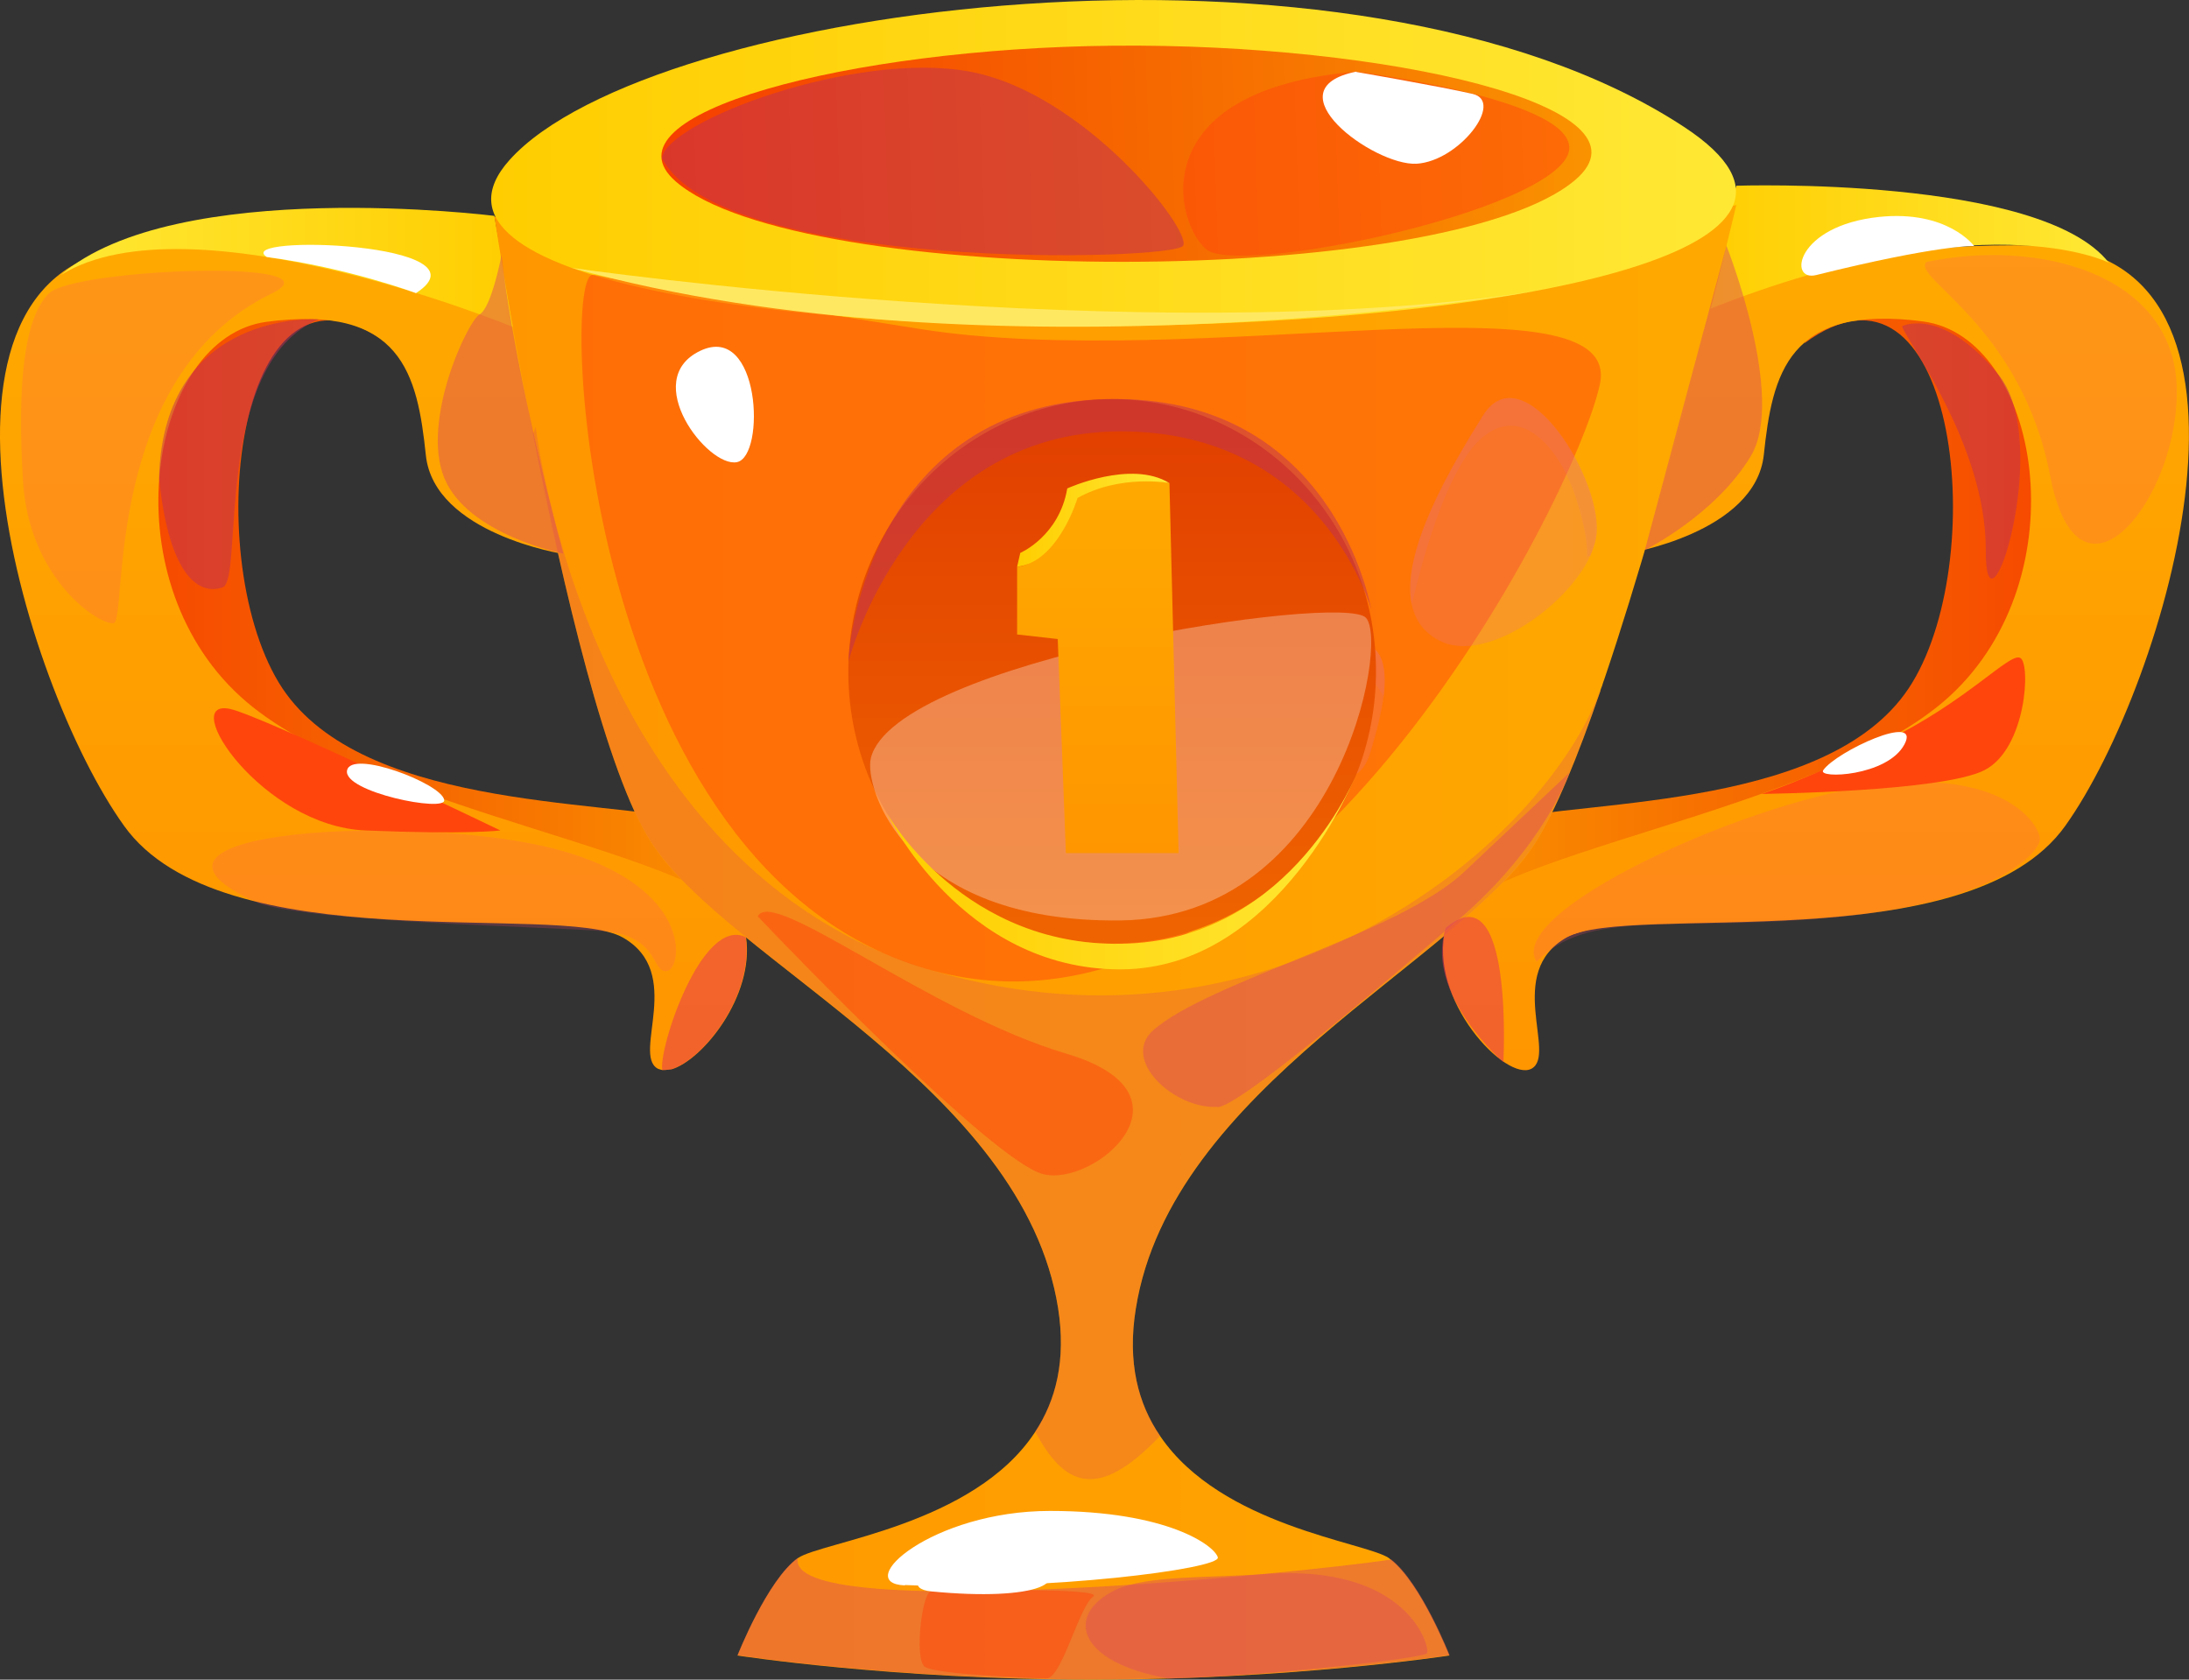 <svg width="43" height="33" viewBox="0 0 43 33" fill="none" xmlns="http://www.w3.org/2000/svg">
<rect x="0" y="0" width="43" height="33" fill="#333333" stroke="none"/>
<path d="M35.44 6.748C38.39 4.561 39.126 10.842 37.564 13.412C36.065 15.891 31.288 15.696 29.352 16.128C27.422 16.552 28.685 19.073 28.685 19.073L40.522 15.25L41.91 7.298L37.668 5.404C37.668 5.404 36.03 5.745 35.44 6.748Z" fill="url(#paint0_linear_239_1835)"/>
<path d="M7.609 6.748C4.658 4.561 3.922 10.842 5.477 13.412C6.977 15.891 11.753 15.696 13.69 16.128C15.62 16.552 14.357 19.073 14.357 19.073L2.527 15.25L1.139 7.298L5.38 5.404C5.38 5.404 7.019 5.745 7.609 6.748Z" fill="url(#paint1_linear_239_1835)"/>
<path d="M32.899 6.441C32.899 6.441 35.03 4.7 40.063 4.826C45.09 4.951 42.556 13.44 40.57 16.225C38.661 18.899 32.004 17.722 30.775 18.418C29.553 19.108 30.587 20.716 30.087 20.995C29.588 21.273 28.033 19.63 28.401 18.224C28.782 16.789 35.794 15.974 38.293 13.683C40.883 11.309 40.063 6.622 37.779 6.316C35.121 5.961 34.815 7.353 34.648 8.934C34.482 10.48 31.948 10.877 31.948 10.877L32.906 6.434L32.899 6.441Z" fill="url(#paint2_linear_239_1835)"/>
<path d="M13.176 21.009C13.093 21.023 13.03 21.023 13.01 21.023C13.01 21.023 12.947 21.009 12.919 20.995C12.413 20.709 13.454 19.108 12.232 18.418C11.003 17.722 4.346 18.899 2.437 16.225C0.437 13.44 -2.09 4.951 2.937 4.826C7.97 4.7 10.108 6.434 10.108 6.434L11.066 10.884C11.066 10.884 8.525 10.487 8.365 8.941C8.199 7.36 7.893 5.968 5.234 6.323C2.943 6.629 2.124 11.309 4.721 13.683C7.22 15.974 14.232 16.789 14.613 18.224C14.627 18.286 14.641 18.349 14.655 18.412C14.822 19.574 13.794 20.835 13.19 21.009H13.176Z" fill="url(#paint3_linear_239_1835)"/>
<g style="mix-blend-mode:multiply" opacity="0.2">
<path d="M30.185 18.899C29.56 17.931 34.142 15.814 36.738 15.438C39.348 15.062 40.091 16.218 40.07 16.497C40.05 16.775 39.154 17.743 35.981 18.029C32.823 18.314 31.184 17.847 30.185 18.899Z" fill="#FF4D74"/>
</g>
<g style="mix-blend-mode:multiply" opacity="0.2">
<path d="M5.061 17.736C1.826 16.295 8.24 15.96 10.955 16.692C13.634 17.416 13.412 19.031 13.1 19.08C12.787 19.122 12.968 18.377 11.829 18.293C10.684 18.203 6.234 18.126 5.068 17.743L5.061 17.736Z" fill="#FF4D74"/>
</g>
<path d="M1.194 5.404C3.45 3.454 9.712 4.241 9.712 4.241L10.101 6.434C10.101 6.434 3.749 3.816 1.194 5.404Z" fill="url(#paint4_linear_239_1835)"/>
<path d="M34.107 3.649C34.107 3.649 40.084 3.447 41.424 5.16C41.424 5.16 38.911 3.886 33.302 6.184L34.107 3.656V3.649Z" fill="url(#paint5_linear_239_1835)"/>
<path d="M34.107 4.032C34.107 4.032 32.823 9.484 31.518 13.335C31.504 13.377 31.483 13.426 31.469 13.481C31.455 13.516 31.441 13.544 31.434 13.586C30.99 14.874 30.546 15.96 30.157 16.566C28.643 18.906 23.006 21.371 22.312 25.709C22.139 26.775 22.361 27.589 22.791 28.216C23.992 29.985 26.825 30.298 27.283 30.611C27.297 30.625 27.311 30.632 27.325 30.646C27.915 31.113 28.47 32.526 28.47 32.526C28.47 32.526 25.374 33 21.458 33C17.543 33 14.488 32.526 14.488 32.526C14.488 32.526 15.072 31.043 15.675 30.611C16.134 30.291 19.133 29.971 20.334 28.133C20.743 27.513 20.945 26.726 20.785 25.702C20.098 21.364 14.308 18.892 12.794 16.559C11.913 15.201 11.059 11.518 10.469 8.53C10.004 6.177 9.712 4.255 9.712 4.255L21.549 6.149L34.1 4.032H34.107Z" fill="url(#paint6_linear_239_1835)"/>
<path d="M10.011 3.141C12.753 0.091 26.602 -1.762 33.08 2.493C40.404 7.298 5.762 7.869 10.011 3.141Z" fill="url(#paint7_linear_239_1835)"/>
<path d="M13.274 3.565C15.703 5.675 28.428 5.675 30.941 3.537C32.649 2.089 27.234 0.843 21.854 0.898C16.696 0.947 11.746 2.235 13.274 3.565Z" fill="url(#paint8_linear_239_1835)"/>
<g style="mix-blend-mode:multiply" opacity="0.3">
<path d="M31.434 13.579C30.99 14.867 30.546 15.953 30.157 16.559C28.643 18.899 23.006 21.364 22.312 25.702C22.139 26.768 22.361 27.582 22.791 28.209C21.528 29.539 20.889 29.156 20.334 28.126C20.743 27.506 20.945 26.719 20.785 25.695C20.098 21.357 14.308 18.885 12.794 16.552C11.913 15.194 11.059 11.511 10.469 8.523L10.524 8.391C10.524 8.391 11.524 17.075 18.334 19.073C25.068 21.051 30.365 16.503 31.427 13.572L31.434 13.579Z" fill="#DE5155"/>
</g>
<g style="mix-blend-mode:screen" opacity="0.5">
<path d="M14.884 18.008C15.162 17.402 18.251 19.902 20.952 20.703C23.652 21.503 21.472 23.349 20.473 23.063C19.473 22.778 15.453 18.607 14.891 18.008H14.884Z" fill="#FF450C"/>
</g>
<g style="mix-blend-mode:multiply" opacity="0.5">
<path d="M28.47 32.52C28.47 32.52 25.374 32.993 21.458 32.993C17.543 32.993 14.488 32.52 14.488 32.52C14.488 32.52 15.072 31.036 15.675 30.605C15.37 31.921 25.568 30.911 27.331 30.639C27.922 31.106 28.477 32.52 28.477 32.52H28.47Z" fill="#DE5155"/>
</g>
<g style="mix-blend-mode:multiply" opacity="0.5">
<path d="M22.93 32.972C21.16 32.659 20.91 31.726 21.91 31.238C22.514 30.946 23.784 31.002 24.846 30.925C27.665 30.723 28.095 32.359 28.033 32.478C27.97 32.596 24.409 32.958 22.93 32.979V32.972Z" fill="#DE5155"/>
</g>
<g style="mix-blend-mode:screen" opacity="0.5">
<path d="M18.293 31.266C18.112 31.266 17.959 32.582 18.161 32.742C18.362 32.903 20.23 32.958 20.542 32.979C20.854 33 21.188 31.573 21.472 31.37C21.757 31.169 18.293 31.266 18.293 31.266Z" fill="#FF450C"/>
</g>
<g style="mix-blend-mode:soft-light">
<path d="M17.772 31.148C16.724 31.106 18.314 29.685 20.625 29.685C22.937 29.685 23.86 30.368 23.923 30.598C23.978 30.827 20.528 31.259 17.779 31.141L17.772 31.148Z" fill="white"/>
</g>
<g style="mix-blend-mode:screen" opacity="0.5">
<path d="M11.663 5.404C10.969 5.153 11.378 17.207 18.334 19.073C25.29 20.939 30.934 9.819 31.427 7.555C31.92 5.292 23.499 7.326 18.064 6.462C12.628 5.606 11.656 5.397 11.656 5.397L11.663 5.404Z" fill="#FF450C"/>
</g>
<g style="mix-blend-mode:screen" opacity="0.5">
<path d="M26.644 1.407C22.409 1.769 23.083 4.408 23.701 4.902C24.319 5.397 29.907 4.283 30.733 3.154C31.559 2.026 26.644 1.407 26.644 1.407Z" fill="#FF450C"/>
</g>
<path d="M26.644 1.407C24.936 1.748 26.984 3.259 27.824 3.217C28.664 3.168 29.56 1.992 28.928 1.845C28.296 1.699 26.644 1.414 26.644 1.414V1.407Z" fill="white"/>
<g style="mix-blend-mode:multiply" opacity="0.2">
<path d="M37.842 5.146C37.529 5.452 39.703 6.386 40.272 9.345C40.841 12.305 42.854 9.735 42.757 7.555C42.653 5.376 40.043 4.686 37.842 5.146Z" fill="#FF4D74"/>
</g>
<g style="mix-blend-mode:multiply" opacity="0.2">
<path d="M0.451 9.449C0.569 11.392 1.965 12.297 2.235 12.242C2.506 12.186 1.999 7.388 5.339 5.766C6.762 5.076 1.451 5.271 0.958 5.766C0.465 6.26 0.34 7.562 0.451 9.449Z" fill="#FF4D74"/>
</g>
<path d="M13.752 6.894C12.565 7.465 13.905 9.192 14.475 9.08C15.044 8.969 14.94 6.323 13.752 6.894Z" fill="white"/>
<path d="M11.232 5.264C11.232 5.264 22.527 6.887 30.129 5.724C30.129 5.724 19.494 7.562 11.232 5.264Z" fill="#FFE861"/>
<g style="mix-blend-mode:multiply" opacity="0.5">
<g style="mix-blend-mode:multiply" opacity="0.5">
<path d="M31.351 10.571C31.33 10.682 31.288 10.8 31.24 10.919C30.775 11.928 29.157 13.057 28.269 12.583C27.963 12.423 27.797 12.179 27.734 11.88C27.512 10.842 28.512 9.157 29.13 8.168C29.928 6.887 31.545 9.491 31.351 10.571Z" fill="#E56D8D"/>
</g>
<g style="mix-blend-mode:multiply" opacity="0.5">
<path d="M27.179 13.683C27.137 13.99 27.047 14.366 26.915 14.797C26.616 15.765 25.658 15.062 25.395 14.296C25.346 14.164 25.318 14.038 25.318 13.913C25.318 13.057 26.179 12.305 26.915 12.688C27.165 12.82 27.241 13.168 27.179 13.683Z" fill="#E56D8D"/>
</g>
<g style="mix-blend-mode:multiply" opacity="0.5">
<path d="M31.351 10.571C31.33 10.682 31.288 10.8 31.24 10.919L31.171 10.933C31.171 10.933 31.233 10.626 30.948 9.756C30.664 8.885 29.914 7.883 29.088 8.621C28.276 9.359 27.755 11.803 27.734 11.88C27.512 10.842 28.512 9.157 29.13 8.168C29.928 6.887 31.545 9.491 31.351 10.571Z" fill="#E56D8D"/>
</g>
<g style="mix-blend-mode:multiply" opacity="0.5">
<path d="M27.179 13.683C27.179 13.683 26.575 12.59 25.985 12.834C25.395 13.084 25.395 14.296 25.395 14.296C25.346 14.164 25.318 14.038 25.318 13.913C25.318 13.057 26.179 12.305 26.915 12.688C27.165 12.82 27.241 13.168 27.179 13.683Z" fill="#E56D8D"/>
</g>
</g>
<g style="mix-blend-mode:multiply" opacity="0.5">
<path d="M32.309 10.807C32.309 10.807 33.691 10.125 34.392 8.962C35.093 7.799 33.913 4.826 33.913 4.826L32.309 10.814V10.807Z" fill="#DE5155"/>
</g>
<g style="mix-blend-mode:multiply" opacity="0.5">
<path d="M9.851 5.014C9.851 5.014 9.657 6.044 9.421 6.177C9.185 6.309 8.268 8.266 8.726 9.387C9.185 10.508 11.066 10.877 11.066 10.877C11.066 10.877 10.129 7.479 9.851 5.007V5.014Z" fill="#DE5155"/>
</g>
<g style="mix-blend-mode:multiply" opacity="0.5">
<path d="M3.124 9.387C3.325 11.392 3.95 11.692 4.374 11.539C4.797 11.392 4.165 7.172 6.255 6.274C6.255 6.274 3.214 6.065 3.124 9.387Z" fill="#BE2F55"/>
</g>
<g style="mix-blend-mode:multiply" opacity="0.5">
<path d="M37.363 6.406C37.419 6.657 39.015 8.732 39.008 10.8C38.994 12.876 40.362 8.69 39.251 7.353C38.141 6.016 37.37 6.406 37.37 6.406H37.363Z" fill="#BE2F55"/>
</g>
<g style="mix-blend-mode:screen">
<path d="M4.512 13.927C3.492 13.718 5.151 16.232 7.178 16.316C9.198 16.399 9.83 16.316 9.83 16.316C9.83 16.316 5.109 14.045 4.512 13.927Z" fill="#FF450C"/>
</g>
<g style="mix-blend-mode:screen">
<path d="M34.614 15.598C34.614 15.598 38.154 15.556 38.98 15.132C39.807 14.714 39.897 13.022 39.682 12.924C39.473 12.82 38.64 13.781 37.037 14.561C35.433 15.341 34.607 15.598 34.607 15.598H34.614Z" fill="#FF450C"/>
</g>
<path d="M35.676 5.404C35.121 5.543 35.273 4.436 36.912 4.262C38.258 4.122 38.779 4.833 38.779 4.833C38.779 4.833 38.085 4.805 35.676 5.404Z" fill="white"/>
<path d="M5.241 5.049C4.54 4.596 9.712 4.763 8.171 5.759C8.171 5.759 6.845 5.264 5.241 5.049Z" fill="white"/>
<path d="M18.293 31.266C17.383 31.176 18.994 30.152 20.125 30.611C21.264 31.071 20.361 31.468 18.293 31.266Z" fill="white"/>
<path d="M35.815 15.132C35.69 15.306 37.078 15.257 37.411 14.623C37.745 13.99 36.072 14.763 35.815 15.132Z" fill="white"/>
<path d="M8.726 15.717C8.768 15.967 6.741 15.563 6.817 15.139C6.894 14.714 8.678 15.396 8.726 15.717Z" fill="white"/>
<g style="mix-blend-mode:multiply" opacity="0.5">
<path d="M28.401 18.23C29.74 17.088 29.532 20.87 29.532 20.87C29.532 20.87 27.97 19.526 28.401 18.23Z" fill="#E52F55"/>
</g>
<g style="mix-blend-mode:multiply" opacity="0.5">
<path d="M13.176 21.009C13.093 21.023 13.03 21.023 13.01 21.023C12.933 20.598 13.787 17.994 14.648 18.412C14.815 19.574 13.787 20.835 13.183 21.009H13.176Z" fill="#E52F55"/>
</g>
<g style="mix-blend-mode:multiply" opacity="0.5">
<path d="M13.003 3.106C13.1 2.382 16.8 0.989 19.049 1.407C21.299 1.824 23.409 4.519 23.242 4.826C23.076 5.132 14.148 5.348 13.003 3.106Z" fill="#BE2F55"/>
</g>
<g style="mix-blend-mode:multiply" opacity="0.5">
<path d="M23.916 21.747C23.069 21.796 22 20.814 22.659 20.236C23.763 19.275 27.47 18.349 28.762 17.13L30.83 15.18C30.83 15.18 30.351 16.608 28.657 18.063C26.963 19.512 24.339 21.733 23.916 21.754V21.747Z" fill="#DE5155"/>
</g>
<path d="M27.026 12.994C27.13 16.002 24.811 18.537 21.847 18.537C18.883 18.537 16.557 16.002 16.668 12.994C16.772 10.104 19.091 7.841 21.847 7.841C24.603 7.841 26.929 10.104 27.026 12.994Z" fill="url(#paint9_linear_239_1835)"/>
<g style="mix-blend-mode:soft-light" opacity="0.3">
<path d="M17.106 14.895C17.585 12.973 26.373 11.643 26.832 12.137C27.297 12.639 26.283 18.029 22.007 18.084C17.73 18.133 16.974 15.424 17.106 14.902V14.895Z" fill="white"/>
</g>
<path d="M19.98 11.135C19.98 11.135 20.605 11.169 21.09 9.784C21.09 9.784 22.021 9.282 22.972 9.491L23.152 16.761H20.938L20.778 12.555L19.98 12.465V11.135Z" fill="url(#paint10_linear_239_1835)"/>
<path d="M19.98 11.135L20.042 10.863C20.042 10.863 20.806 10.536 20.965 9.596C20.965 9.596 22.215 9.025 22.972 9.491C22.972 9.491 22.014 9.31 21.167 9.784C21.167 9.784 20.792 11.044 19.98 11.135Z" fill="url(#paint11_linear_239_1835)"/>
<g style="mix-blend-mode:multiply" opacity="0.5">
<path d="M16.668 12.994C16.668 12.994 17.828 8.475 22.014 8.475C25.978 8.475 26.936 11.977 26.936 11.977C26.936 11.977 26.235 7.723 21.722 7.841C17.203 7.959 16.668 12.506 16.668 12.994Z" fill="#BE2F55"/>
</g>
<path d="M17.425 15.981C17.425 15.981 18.945 18.683 22.18 18.537C25.415 18.391 26.665 15.166 26.665 15.166C26.665 15.166 25.152 19.038 22.014 19.045C18.876 19.052 17.425 15.981 17.425 15.981Z" fill="url(#paint12_linear_239_1835)"/>
<defs>
<linearGradient id="paint0_linear_239_1835" x1="28.276" y1="12.242" x2="41.903" y2="12.242" gradientUnits="userSpaceOnUse">
<stop stop-color="#FA9300"/>
<stop offset="0.45" stop-color="#F66A00"/>
<stop offset="1" stop-color="#F63F00"/>
</linearGradient>
<linearGradient id="paint1_linear_239_1835" x1="14.766" y1="1.46352e-05" x2="1.139" y2="1.46352e-05" gradientUnits="userSpaceOnUse">
<stop stop-color="#FA9300"/>
<stop offset="0.45" stop-color="#F66A00"/>
<stop offset="1" stop-color="#F63F00"/>
</linearGradient>
<linearGradient id="paint2_linear_239_1835" x1="35.676" y1="21.03" x2="35.676" y2="4.819" gradientUnits="userSpaceOnUse">
<stop stop-color="#FF9600"/>
<stop offset="1" stop-color="#FFA900"/>
</linearGradient>
<linearGradient id="paint3_linear_239_1835" x1="7.331" y1="21.03" x2="7.331" y2="4.819" gradientUnits="userSpaceOnUse">
<stop stop-color="#FF9600"/>
<stop offset="1" stop-color="#FFA900"/>
</linearGradient>
<linearGradient id="paint4_linear_239_1835" x1="1.194" y1="5.264" x2="10.101" y2="5.264" gradientUnits="userSpaceOnUse">
<stop stop-color="#FFE834"/>
<stop offset="1" stop-color="#FFCD00"/>
</linearGradient>
<linearGradient id="paint5_linear_239_1835" x1="33.302" y1="4.909" x2="41.424" y2="4.909" gradientUnits="userSpaceOnUse">
<stop stop-color="#FFCD00"/>
<stop offset="1" stop-color="#FFE834"/>
</linearGradient>
<linearGradient id="paint6_linear_239_1835" x1="9.712" y1="18.516" x2="34.107" y2="18.516" gradientUnits="userSpaceOnUse">
<stop stop-color="#FF9600"/>
<stop offset="1" stop-color="#FFA900"/>
</linearGradient>
<linearGradient id="paint7_linear_239_1835" x1="9.65" y1="3.203" x2="34.1" y2="3.203" gradientUnits="userSpaceOnUse">
<stop stop-color="#FFCD00"/>
<stop offset="1" stop-color="#FFE834"/>
</linearGradient>
<linearGradient id="paint8_linear_239_1835" x1="13.076" y1="3.319" x2="31.405" y2="2.726" gradientUnits="userSpaceOnUse">
<stop stop-color="#F63F00"/>
<stop offset="0.55" stop-color="#F66A00"/>
<stop offset="1" stop-color="#FA9300"/>
</linearGradient>
<linearGradient id="paint9_linear_239_1835" x1="21.847" y1="18.576" x2="21.847" y2="7.84" gradientUnits="userSpaceOnUse">
<stop offset="0.04" stop-color="#EF6300"/>
<stop offset="1" stop-color="#E13E00"/>
</linearGradient>
<linearGradient id="paint10_linear_239_1835" x1="21.562" y1="16.754" x2="21.562" y2="9.442" gradientUnits="userSpaceOnUse">
<stop stop-color="#FF9600"/>
<stop offset="1" stop-color="#FFA900"/>
</linearGradient>
<linearGradient id="paint11_linear_239_1835" x1="19.98" y1="10.222" x2="22.972" y2="10.222" gradientUnits="userSpaceOnUse">
<stop stop-color="#FFCD00"/>
<stop offset="1" stop-color="#FFE834"/>
</linearGradient>
<linearGradient id="paint12_linear_239_1835" x1="17.425" y1="17.102" x2="26.665" y2="17.102" gradientUnits="userSpaceOnUse">
<stop stop-color="#FFCD00"/>
<stop offset="1" stop-color="#FFE834"/>
</linearGradient>
</defs>
</svg>
